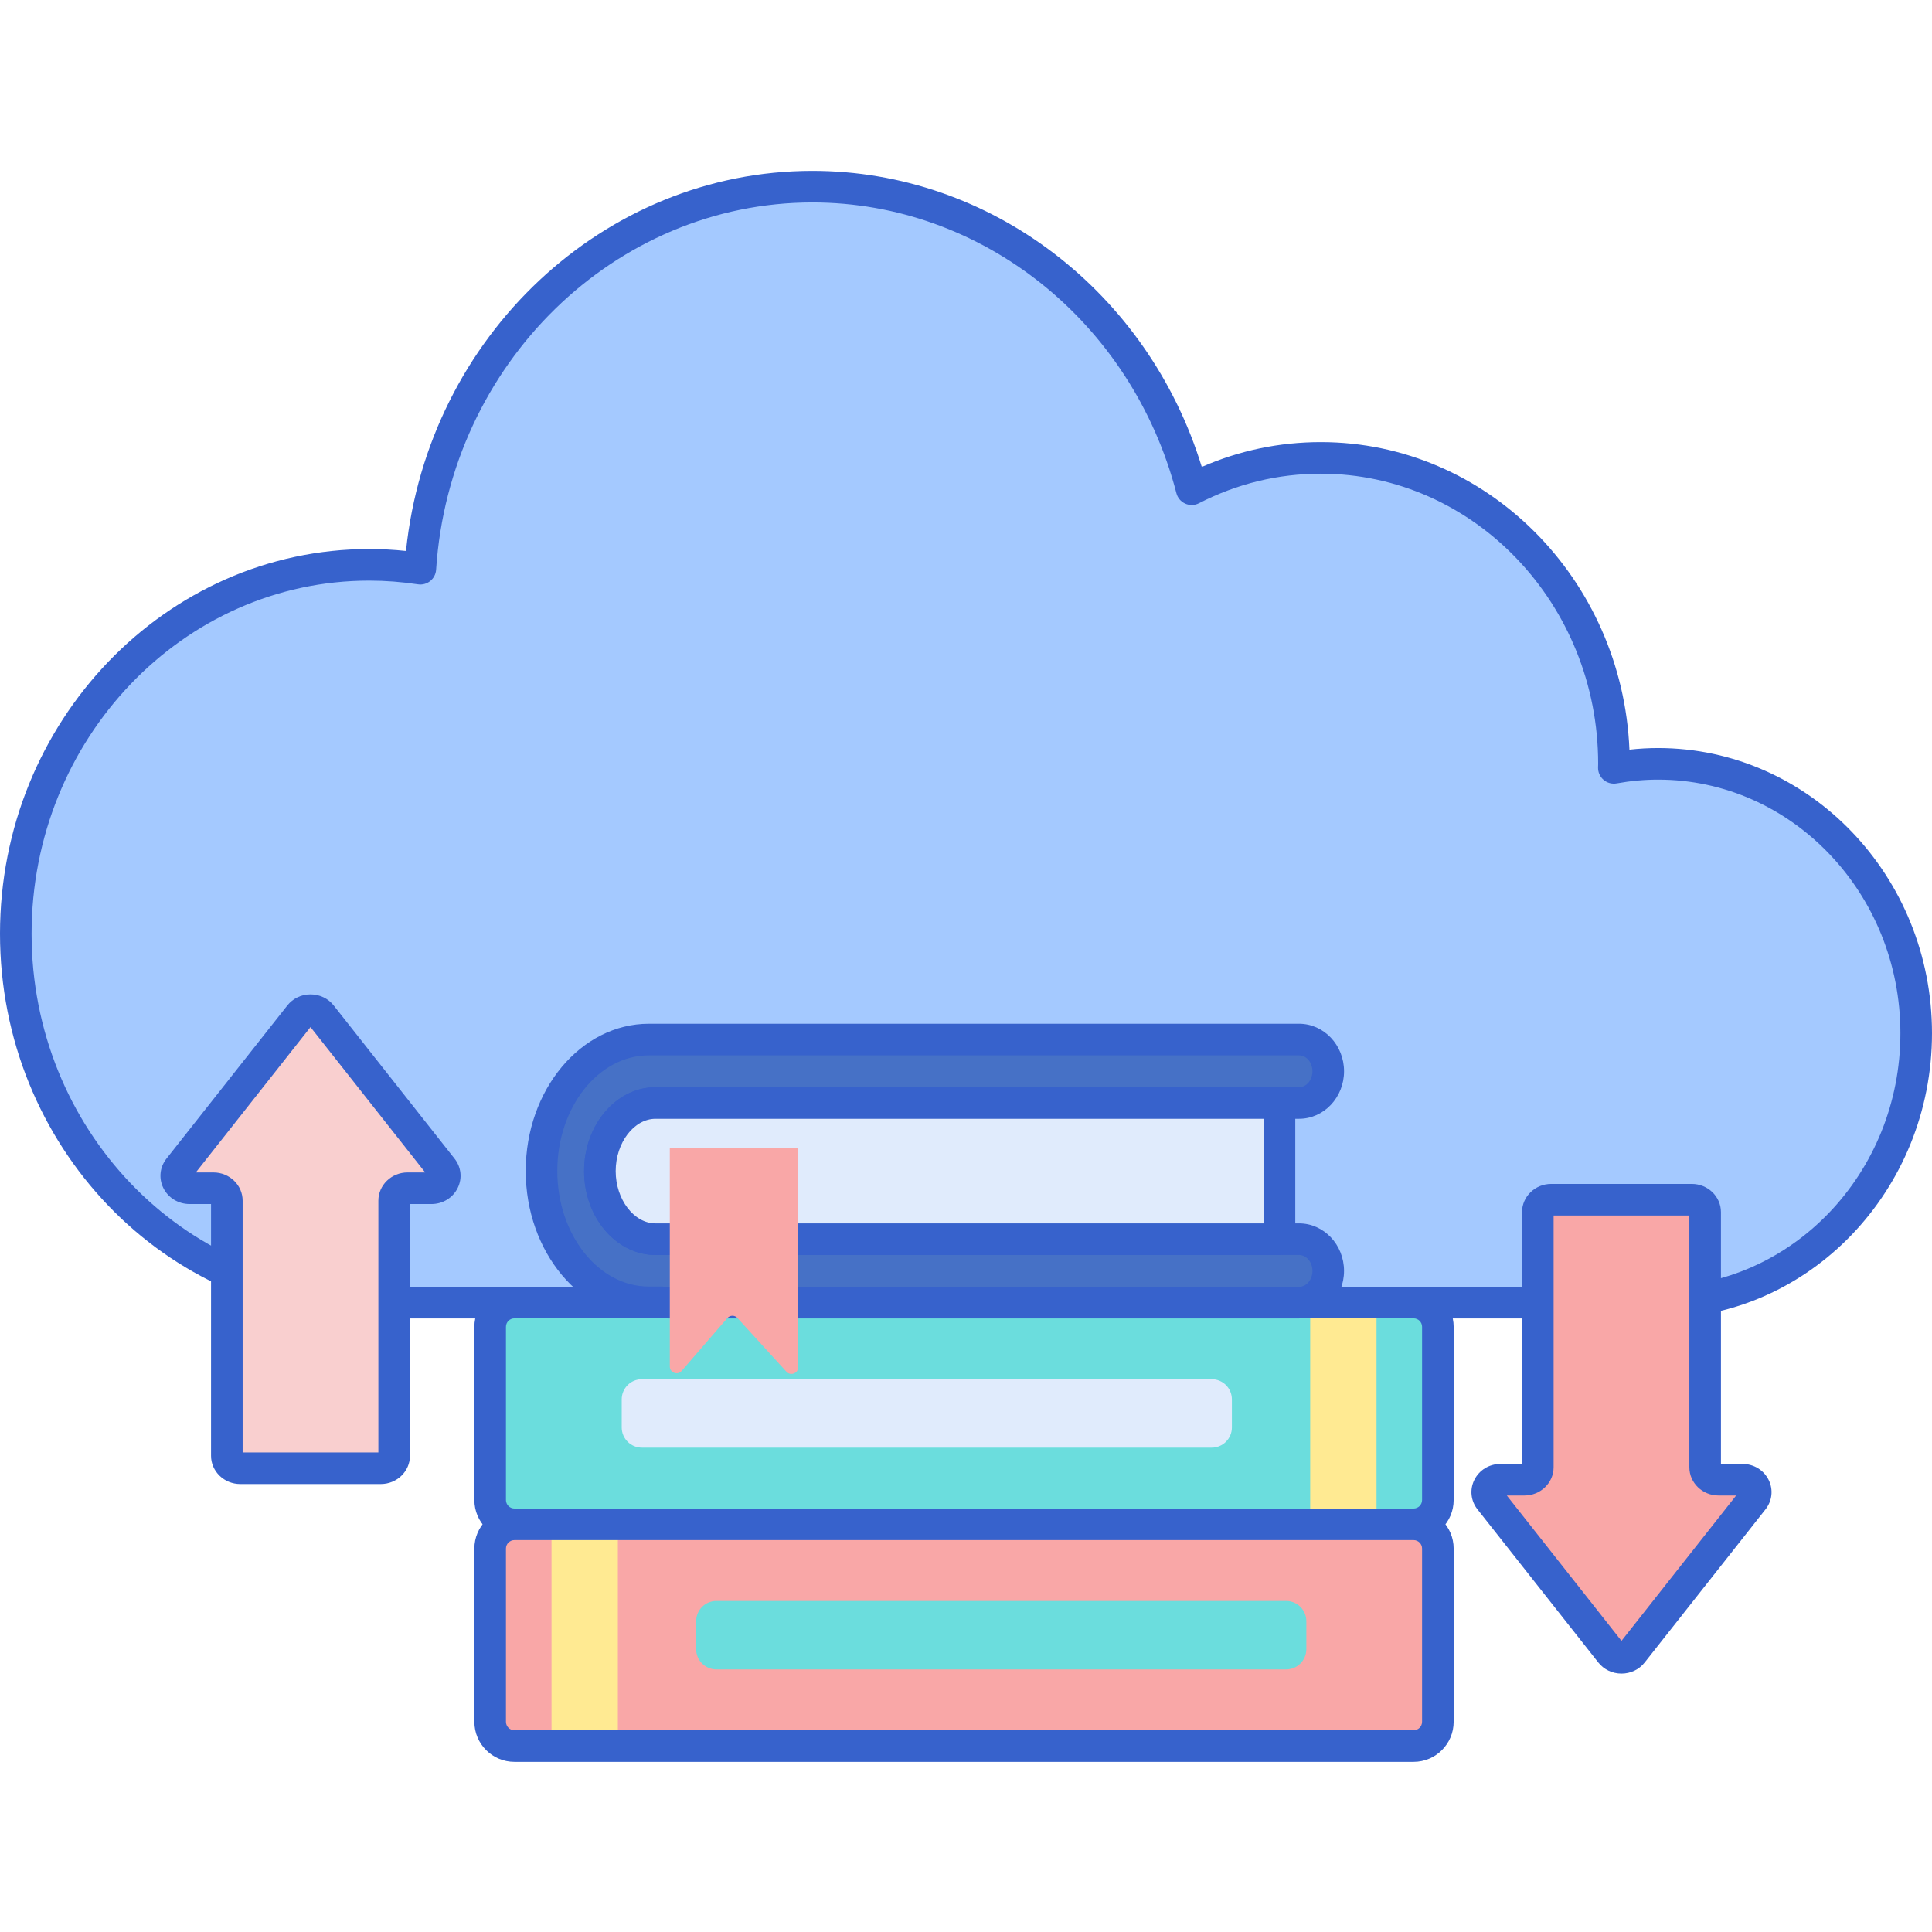 <svg height="489pt" viewBox="0 -43 489.27 489" width="489pt" xmlns="http://www.w3.org/2000/svg"><path d="m419.906 150.301c-3.82 0-7.562.363-11.207 1.02.004-.34.023-.676.023-1.02 0-42.789-33.23-77.473-74.219-77.473-11.746 0-22.848 2.855-32.719 7.926-11.484-44.145-50.125-76.617-96.055-76.617-52.668 0-95.758 42.707-99.281 96.754-4.23-.641-8.551-.988-12.945-.988-49.434 0-89.504 41.828-89.504 93.426 0 51.594 40.07 93.422 89.504 93.422h326.402c36.102 0 65.363-30.547 65.363-68.227 0-37.676-29.262-68.223-65.363-68.223zm0 0" fill="#a4c9ff"/><path d="m419.906 290.75h-326.402c-51.559 0-93.504-43.703-93.504-97.422 0-53.723 41.945-97.426 93.504-97.426 3.074 0 6.195.164 9.312.492 5.613-54.312 50.051-96.258 102.918-96.258 45.086 0 84.988 30.59 98.613 74.977 9.547-4.172 19.672-6.285 30.156-6.285 41.973 0 76.336 34.613 78.145 77.883 2.438-.273 4.863-.406 7.258-.406 38.246 0 69.363 32.398 69.363 72.223 0 39.824-31.117 72.223-69.363 72.223zm-326.402-186.848c-47.148 0-85.504 40.113-85.504 89.422 0 49.309 38.355 89.426 85.504 89.426h326.402c33.836 0 61.363-28.812 61.363-64.227 0-35.414-27.527-64.223-61.363-64.223-3.449 0-6.98.32-10.496.953-1.18.211-2.387-.113-3.301-.891-.914-.773-1.43-1.918-1.41-3.113l.027-.949c0-40.516-31.5-73.477-70.219-73.477-10.824 0-21.219 2.52-30.891 7.488-1.082.555-2.355.586-3.461.09-1.109-.496-1.934-1.469-2.234-2.645-11.281-43.348-49.188-73.625-92.184-73.625-50.035 0-91.887 40.855-95.293 93.012-.074 1.117-.609 2.156-1.484 2.855-.871.703-1.992 1.008-3.105.84-4.129-.621-8.285-.938-12.352-.938zm0 0" fill="#3762cc"/><path d="m130.277 286.73h227.711c3.395 0 6.145 2.75 6.145 6.141v43.871c0 3.395-2.75 6.145-6.145 6.145h-227.711c-3.395 0-6.145-2.75-6.145-6.145v-43.871c0-3.391 2.75-6.141 6.145-6.141zm0 0" fill="#6bdddd"/><path d="m348.594 342.887h-16.793v-56.16h16.793zm0 0" fill="#ffea92"/><path d="m357.992 346.887h-227.715c-5.594 0-10.145-4.551-10.145-10.145v-43.871c0-5.594 4.551-10.141 10.145-10.141h227.711c5.594 0 10.145 4.547 10.145 10.141v43.871c0 5.594-4.547 10.145-10.141 10.145zm-227.715-56.156c-1.184 0-2.145.957-2.145 2.141v43.871c0 1.184.961 2.145 2.145 2.145h227.711c1.184 0 2.145-.961 2.145-2.145v-43.871c0-1.184-.961-2.141-2.145-2.141zm0 0" fill="#3762cc"/><path d="m162.562 306.141h144.293c2.828 0 5.117 2.293 5.117 5.117v7.098c0 2.828-2.289 5.117-5.117 5.117h-144.293c-2.828 0-5.117-2.293-5.117-5.117v-7.098c-.004-2.824 2.289-5.117 5.117-5.117zm0 0" fill="#e0ebfc"/><path d="m169.32 286.75c-.715 0-1.426-.031-2.133-.078l-2.855.004c-14.996 0-27.195-14.93-27.195-33.277 0-18.348 12.199-33.277 27.195-33.277h164.652c4.074 0 7.391 3.605 7.391 8.035s-3.316 8.035-7.391 8.035h-162.969c-7.773 0-14.094 7.734-14.094 17.242 0 9.512 6.32 17.246 14.094 17.246h162.965c4.078 0 7.395 3.605 7.395 8.035 0 4.43-3.316 8.035-7.395 8.035zm0 0" fill="#4671c6"/><path d="m328.98 290.75h-159.66c-.762 0-1.516-.031-2.266-.078l-2.715.004c-17.207 0-31.203-16.723-31.203-37.277 0-20.555 13.992-37.277 31.195-37.277h164.648c6.285 0 11.395 5.398 11.395 12.035s-5.113 12.035-11.395 12.035h-162.965c-5.473 0-10.094 6.066-10.094 13.242 0 7.18 4.621 13.246 10.094 13.246h162.965c6.281 0 11.391 5.398 11.391 12.035 0 6.637-5.109 12.035-11.391 12.035zm-161.793-8.078c.09 0 .18 0 .273.008.613.043 1.234.074 1.859.074h159.66c1.875 0 3.395-1.812 3.395-4.035s-1.523-4.035-3.395-4.035h-162.965c-9.977 0-18.094-9.527-18.094-21.246 0-11.715 8.117-21.242 18.094-21.242h162.965c1.871 0 3.391-1.809 3.391-4.035 0-2.223-1.52-4.031-3.391-4.031h-164.648c-12.789 0-23.195 13.133-23.195 29.273 0 16.145 10.406 29.277 23.195 29.277l2.848-.004c.004-.004.004-.004.008-.004zm0 0" fill="#3762cc"/><path d="m357.992 399.047h-227.715c-3.395 0-6.145-2.75-6.145-6.145v-43.875c0-3.391 2.75-6.141 6.145-6.141h227.711c3.395 0 6.145 2.75 6.145 6.141v43.875c0 3.395-2.75 6.145-6.141 6.145zm0 0" fill="#f9a7a7"/><path d="m139.672 342.887h16.797v56.16h-16.797zm0 0" fill="#ffea92"/><path d="m357.992 403.047h-227.715c-5.594 0-10.145-4.551-10.145-10.145v-43.875c0-5.59 4.551-10.141 10.145-10.141h227.711c5.594 0 10.145 4.551 10.145 10.141v43.875c0 5.594-4.547 10.145-10.141 10.145zm-227.715-56.16c-1.184 0-2.145.961-2.145 2.141v43.875c0 1.18.961 2.141 2.145 2.141h227.711c1.184 0 2.145-.961 2.145-2.141v-43.875c0-1.18-.961-2.141-2.145-2.141zm0 0" fill="#3762cc"/><path d="m325.707 379.633h-144.293c-2.828 0-5.117-2.293-5.117-5.121v-7.094c0-2.828 2.293-5.117 5.117-5.117h144.293c2.828 0 5.117 2.289 5.117 5.117v7.094c0 2.828-2.289 5.121-5.117 5.121zm0 0" fill="#6bdddd"/><path d="m75.898 213.973-30.602 38.789c-1.645 2.082-.043 5.016 2.734 5.016h6.023c1.871 0 3.391 1.41 3.391 3.152v64.605c0 1.738 1.516 3.152 3.391 3.152h35.598c1.871 0 3.391-1.41 3.391-3.152v-64.605c0-1.738 1.52-3.152 3.391-3.152h6.023c2.777 0 4.375-2.934 2.734-5.016l-30.605-38.789c-1.352-1.715-4.113-1.715-5.469 0zm0 0" fill="#f9cfcf"/><path d="m96.434 332.688h-35.598c-4.074 0-7.391-3.207-7.391-7.152v-63.758h-5.414c-2.898 0-5.461-1.578-6.691-4.113-1.176-2.422-.863-5.25.816-7.379l30.605-38.789c1.41-1.785 3.547-2.809 5.875-2.809 2.324 0 4.465 1.023 5.875 2.809l30.605 38.793c1.676 2.129 1.992 4.953.816 7.375-1.23 2.539-3.793 4.117-6.695 4.117h-5.414v63.754c0 3.945-3.312 7.152-7.391 7.152zm-34.988-8h34.375v-63.758c0-3.941 3.316-7.152 7.391-7.152h4.465l-29.043-36.812-29.039 36.812h4.461c4.074 0 7.391 3.211 7.391 7.152zm-7.391-62.91h.02zm24.984-45.328-.004.004s.004 0 .004-.004zm0 0" fill="#3762cc"/><path d="m413.367 375.398 30.605-38.789c1.641-2.082.043-5.016-2.734-5.016h-6.023c-1.871 0-3.391-1.41-3.391-3.152v-64.605c0-1.738-1.52-3.152-3.391-3.152h-35.598c-1.875 0-3.391 1.41-3.391 3.152v64.605c0 1.738-1.52 3.152-3.391 3.152h-6.023c-2.777 0-4.379 2.934-2.734 5.016l30.602 38.789c1.355 1.715 4.117 1.715 5.469 0zm0 0" fill="#f9a7a7"/><path d="m410.633 380.688c-2.324 0-4.461-1.023-5.871-2.809l-30.609-38.793c-1.676-2.129-1.992-4.957-.816-7.379 1.23-2.539 3.793-4.117 6.695-4.117h5.414v-63.754c0-3.945 3.312-7.152 7.391-7.152h35.598c4.074 0 7.387 3.207 7.387 7.152v63.754h5.414c2.898 0 5.465 1.578 6.695 4.117 1.176 2.422.859 5.25-.816 7.379l-30.605 38.789c-1.41 1.789-3.551 2.812-5.875 2.812zm2.734-5.289h.02zm-31.773-39.805 29.039 36.812 29.043-36.812h-4.461c-4.078 0-7.391-3.207-7.391-7.152v-63.758h-34.379v63.758c0 3.945-3.312 7.152-7.391 7.152zm0 0" fill="#3762cc"/><path d="m166.016 236.191c-7.773 0-14.094 7.738-14.094 17.246s6.32 17.246 14.094 17.246h158.008v-34.492zm0 0" fill="#e0ebfc"/><path d="m324.023 274.684h-158.008c-9.977 0-18.094-9.531-18.094-21.246s8.117-21.246 18.094-21.246h158.008c2.207 0 4 1.793 4 4v34.492c0 2.207-1.789 4-4 4zm-158.008-34.492c-5.473 0-10.094 6.066-10.094 13.246s4.621 13.246 10.094 13.246h154.008v-26.492zm0 0" fill="#3762cc"/><path d="m169.625 247.621v55.293c0 1.586 1.969 2.32 3.004 1.121l11.562-13.367c.672-.773 1.867-.789 2.559-.031l12.41 13.609c1.051 1.152 2.977.41 2.977-1.152v-55.473zm0 0" fill="#f9a7a7"/></svg>